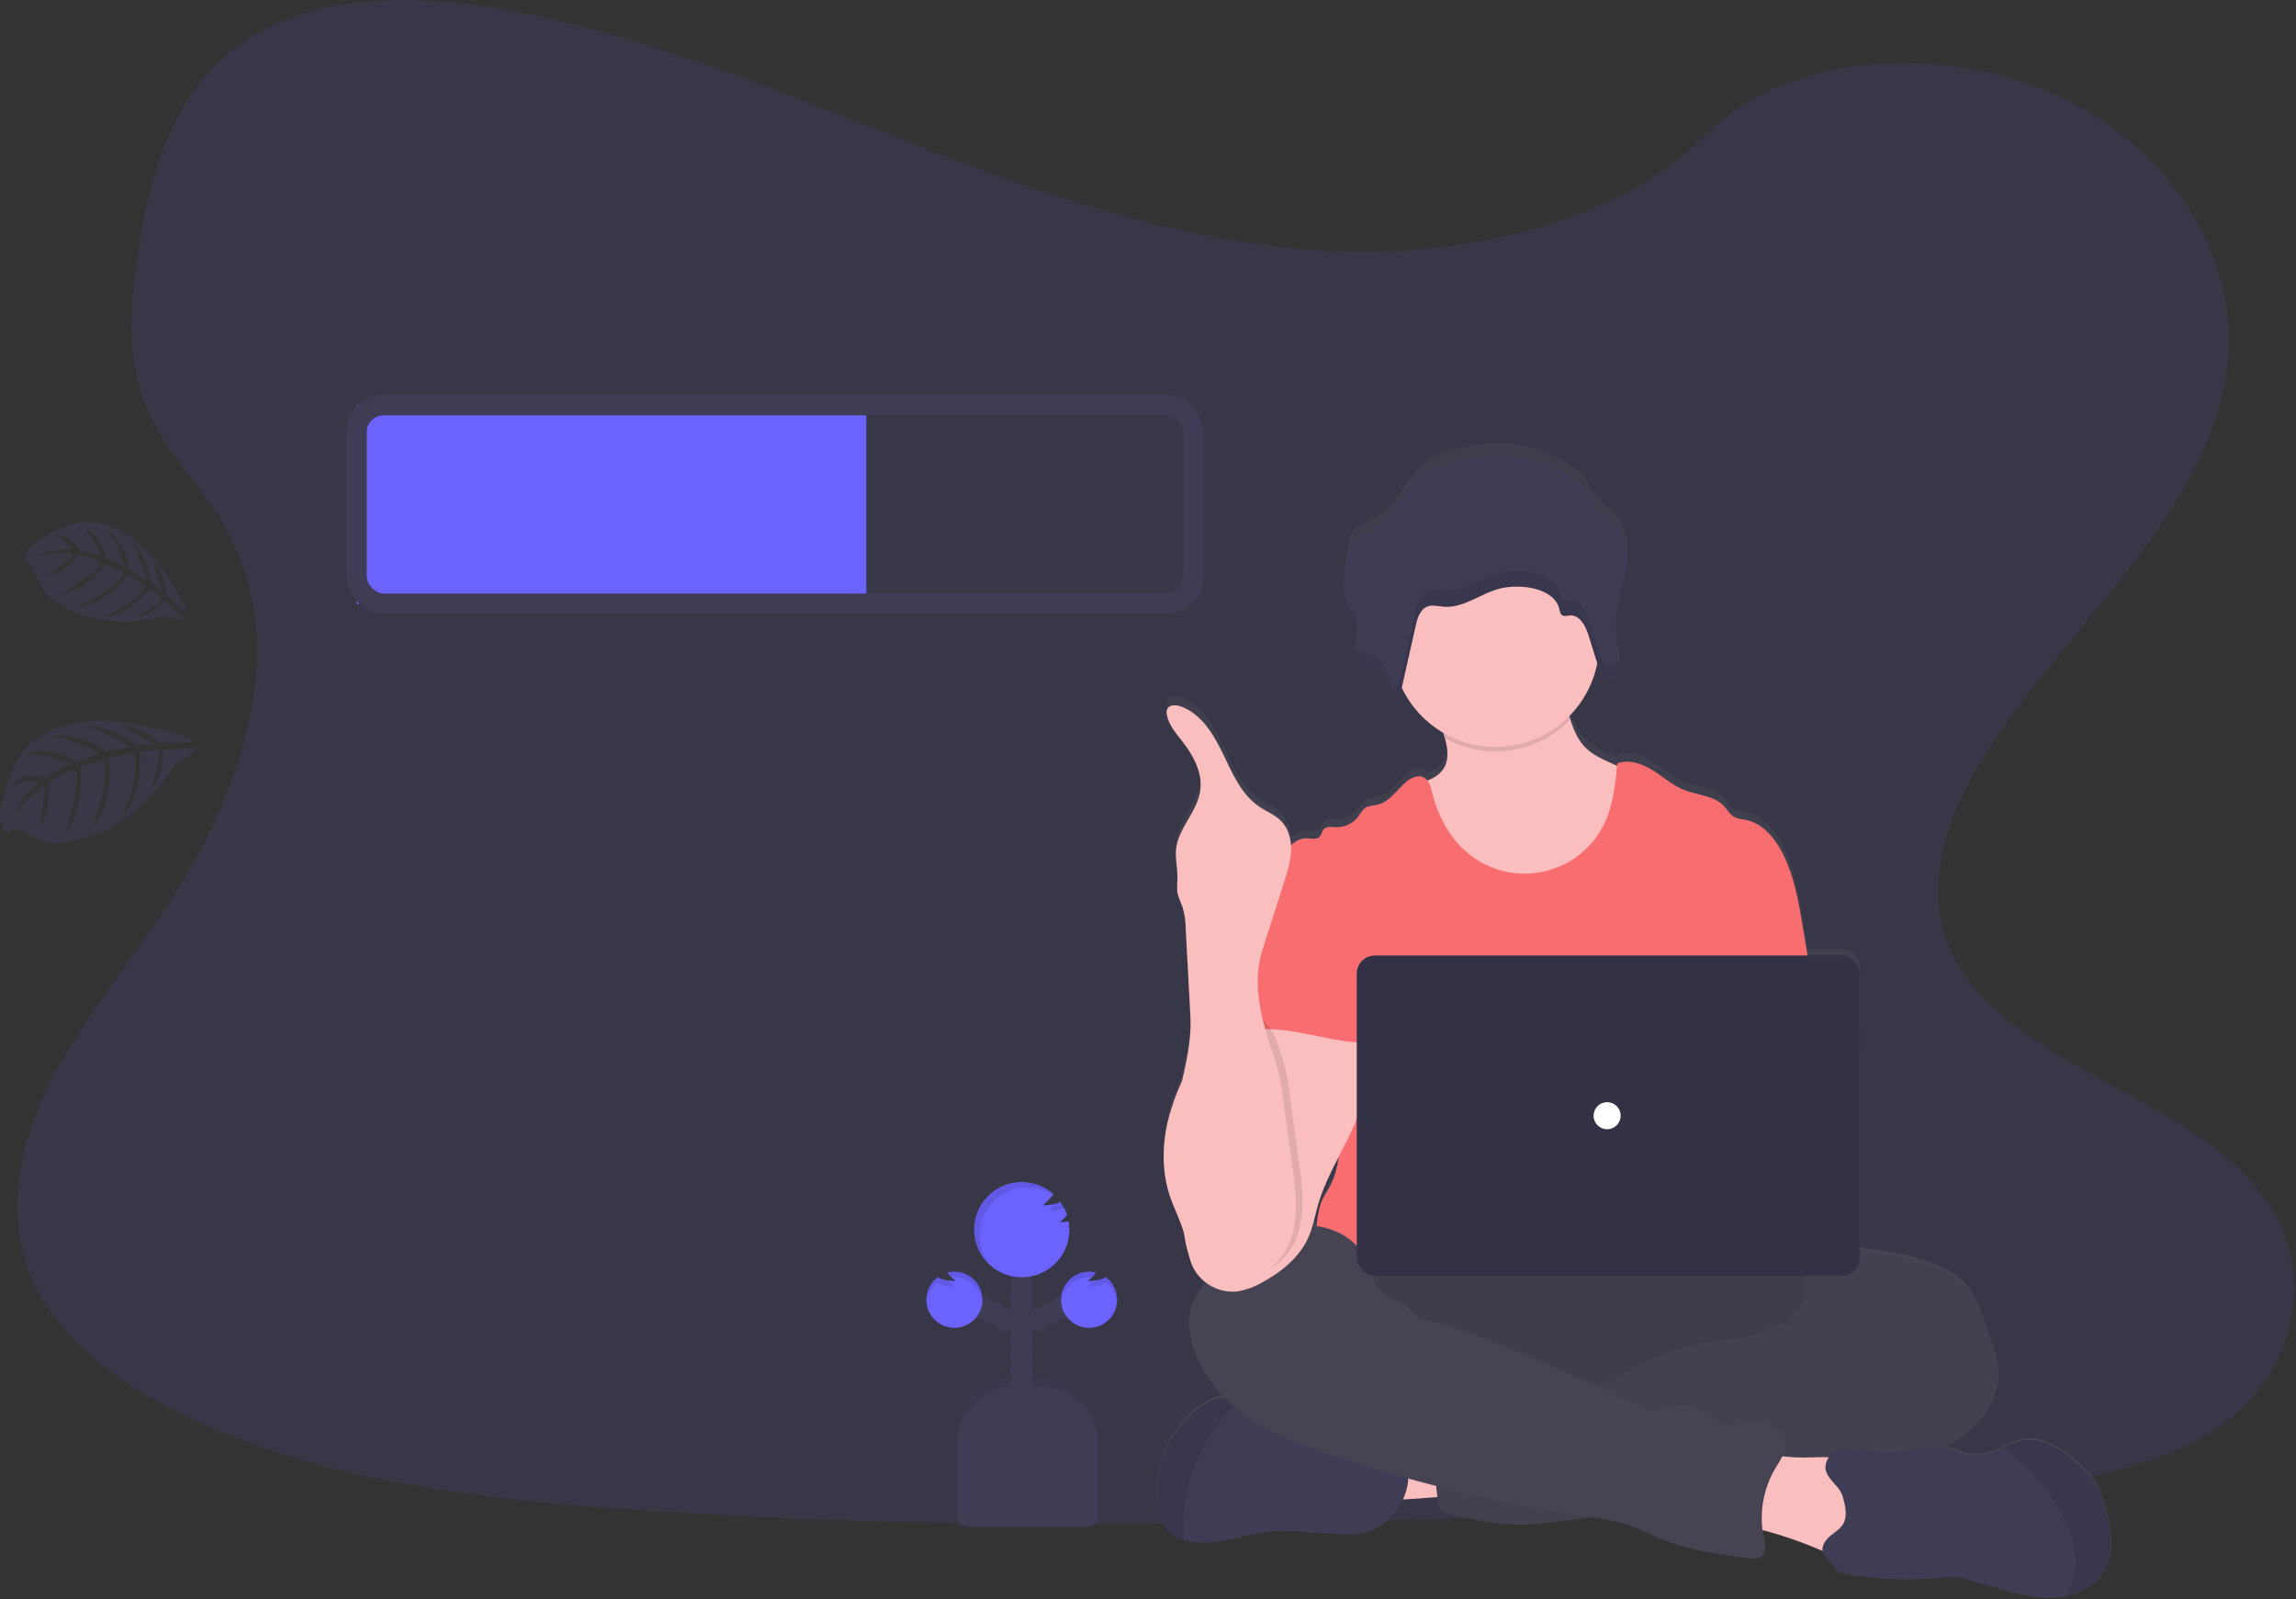<?xml version="1.0" encoding="UTF-8"?>
<svg width="1018px" height="709px" viewBox="0 0 1018 709" version="1.1" xmlns="http://www.w3.org/2000/svg" xmlns:xlink="http://www.w3.org/1999/xlink">
    <rect x="0" y="0" width="1018" height="709" fill="#333333" stroke="none"/>
    <!-- Generator: Sketch 59 (86127) - https://sketch.com -->
    <title>undraw_uploading_go67</title>
    <desc>Created with Sketch.</desc>
    <defs>
        <linearGradient x1="49.988%" y1="100%" x2="49.988%" y2="-0.007%" id="linearGradient-1">
            <stop stop-color="#808080" stop-opacity="0.25" offset="0%"></stop>
            <stop stop-color="#808080" stop-opacity="0.12" offset="54%"></stop>
            <stop stop-color="#808080" stop-opacity="0.1" offset="100%"></stop>
        </linearGradient>
    </defs>
    <g id="Static" stroke="none" stroke-width="1" fill="none" fill-rule="evenodd">
        <g id="undraw_uploading_go67">
            <path d="M594.24,111.4 C529.52,109.15 467.88,88.26 409.01,65.4 C350.14,42.54 291.85,17.21 228.68,5.15 C188.05,-2.64 141.59,-3.74 108.85,18.04 C77.35,39.04 67.17,75.19 61.69,108.76 C57.58,134.03 55.15,160.61 66.44,184.26 C74.27,200.68 88.18,214.48 97.8,230.21 C131.26,284.93 107.61,352.41 71.34,405.84 C54.34,430.9 34.6,454.84 21.47,481.5 C8.34,508.16 2.27,538.75 13.75,565.97 C25.14,592.97 52.27,613.21 81.65,627.46 C141.34,656.4 211.65,664.69 280.27,669.38 C432.09,679.77 584.73,675.27 736.95,670.77 C793.29,669.1 849.87,667.41 905.29,658.7 C936.07,653.86 967.85,646.18 990.19,627.7 C1018.55,604.17 1025.58,564.32 1006.58,534.82 C974.7,485.33 886.58,473.03 864.27,419.92 C852,390.69 864.6,358.12 882.42,331.01 C920.66,272.84 984.75,221.82 988.13,155.33 C990.45,109.67 959.64,63.94 912,42.33 C862.06,19.68 792.82,22.53 756,60.02 C718.04,98.53 651.38,113.38 594.24,111.4 Z" id="Path" fill="#6C63FF" fill-rule="nonzero" opacity="0.1"></path>
            <g id="Group" opacity="0.1" transform="translate(0, 319)" fill="#6C63FF" fill-rule="nonzero">
                <path d="M86.35,9.36 C86.35,9.36 11.61,-22.08 1.78,34.61 C1.78,34.61 -3.33,43.45 3.78,50.75 C3.78,50.75 5.31,46.83 12.53,50.88 C15.109,52.306 17.848,53.421 20.69,54.2 C24.528,55.259 28.606,55.041 32.31,53.58 L32.31,53.58 C32.31,53.58 56.9,52.25 77.58,20.08 C77.58,20.08 86.45,14.6 86.89,12.54 L72.07,13.54 C72.07,13.54 73.21,24.39 67.07,30.9 C67.07,30.9 72.51,14.06 69.9,13.59 C69.37,13.49 62.07,14.45 62.07,14.45 C62.07,14.45 63.96,33.32 54.07,43.08 C54.07,43.08 63.25,23.89 59.26,14.79 L48.32,16.9 C48.32,16.9 51.32,36.75 40.5,48.29 C40.5,48.29 49.4,27.89 45.96,17.53 L35.49,21.05 C35.49,21.05 38.01,40.46 28.96,50.05 C28.96,50.05 36.86,25.44 33.14,22.05 C33.14,22.05 23.72,25.87 21.71,28.05 C21.71,28.05 23.2,42.05 17.45,47.1 C17.45,47.1 20.98,30.1 19.23,29.4 C19.23,29.4 8.29,37.64 4.95,44.75 C4.95,44.75 9.11,33.89 17.86,27.75 C17.86,27.75 10.51,26.51 4.86,29.58 C4.86,29.58 8.64,22.37 20.51,25.79 C20.51,25.79 29.3,19.7 31.06,19.79 C31.06,19.79 19.83,14.79 11.72,15.41 C11.72,15.41 20.42,10.41 33.8,18.76 L44.25,14.99 C44.25,14.99 29.75,7.56 22.49,7.59 C22.49,7.59 32.15,3.85 46.96,14.25 L57.66,12.07 C57.66,12.07 45.66,4.72 37.57,3.01 C37.57,3.01 47.27,1.47 60.75,11.56 L68.06,10.95 C68.06,10.95 59.21,5.73 56.53,4.46 C53.85,3.19 53.97,2.37 53.97,2.37 C60.345,3.479 66.287,6.339 71.13,10.63 C71.13,10.63 86.29,10.29 86.35,9.36 Z" id="Path"></path>
            </g>
            <g id="Group" opacity="0.1" transform="translate(10, 231)" fill="#6C63FF" fill-rule="nonzero">
                <path d="M73.61,41 C73.61,41 47.1,-20.27 8.98,7.83 C8.98,7.83 0.92,10.17 0.98,18.53 C0.98,18.53 4.12,17.07 6.11,23.6 C6.84,25.916 7.847,28.136 9.11,30.21 C10.779,33.029 13.326,35.224 16.36,36.46 L16.36,36.46 C16.36,36.46 31.73,49.68 62.36,42.35 C62.36,42.35 70.76,44.14 72.19,43.18 L62.83,35.31 C62.83,35.31 57.32,42.41 49.94,42.75 C49.94,42.75 62.77,35.85 61.49,34.08 C61.23,33.72 56.34,30.14 56.34,30.14 C56.34,30.14 46.72,42.42 35.34,42.61 C35.34,42.61 51.73,36.43 54.54,28.76 L46.84,23.76 C46.84,23.76 37.3,37.25 24.31,37.95 C24.31,37.95 41.22,30.9 45.08,22.78 L36.85,18.91 C36.85,18.91 27.29,31.91 16.48,32.4 C16.48,32.4 35.2,22.28 34.91,18.15 C34.91,18.15 27.14,15.05 24.67,15.23 C24.67,15.23 17.6,24.38 11.29,24.12 C11.29,24.12 23.08,16.03 22.44,14.62 C22.44,14.62 11.24,13.28 5.21,15.62 C5.21,15.62 13.87,11.54 22.56,12.88 C22.56,12.88 18.9,7.95 13.81,6.58 C13.81,6.58 20.17,4.45 25.27,13.23 C25.27,13.23 33.95,14.63 34.97,15.67 C34.97,15.67 31.16,6.28 25.97,2.05 C25.97,2.05 33.97,4.05 37.17,16.62 L45.53,20.33 C45.53,20.33 41.15,7.65 36.81,3.54 C36.81,3.54 44.68,6.82 47.56,21.44 L55.16,26.23 C55.16,26.23 52.22,15.03 48.39,9.4 C48.39,9.4 55.03,14.02 57.28,27.69 L61.98,31.49 C61.98,31.49 59.69,23.35 58.82,21.07 C57.95,18.79 58.49,18.37 58.49,18.37 C61.649,22.658 63.55,27.742 63.98,33.05 C63.98,33.05 73.02,41.51 73.61,41 Z" id="Path"></path>
            </g>
            <path d="M933.27,667.15 C932.27,663.53 931.27,659.86 929.27,656.71 C927.415,654.037 925.208,651.625 922.71,649.54 C915.46,642.95 906.55,636.26 896.94,637.93 C893.96,638.581 891.08,639.631 888.38,641.05 C886.98,641.7 885.57,642.35 884.13,642.9 C880.073,644.595 875.589,644.986 871.3,644.02 C869.1,643.43 867.05,642.37 864.88,641.71 C863.846,641.401 862.789,641.174 861.72,641.03 C863.815,640.081 865.852,639.01 867.82,637.82 C878.61,631.15 887.22,619.15 886.01,606.45 C885.61,602.15 884.13,598.04 882.67,593.99 C881.39,590.45 880.107,586.907 878.82,583.36 C877.16,578.75 875.45,574.06 872.41,570.23 C869.03,565.97 864.23,563.08 859.27,560.92 C848.61,556.29 836.96,554.66 825.46,553.08 L824.66,552.97 L824.66,428.73 C824.673,426.6 823.836,424.552 822.335,423.041 C820.833,421.53 818.79,420.68 816.66,420.68 L801.53,420.68 C800.863,416.6 800.197,412.523 799.53,408.45 C797.62,396.84 795.65,385 790.3,374.54 C786.8,367.69 781.22,361.17 773.71,359.82 C772.232,359.682 770.779,359.346 769.39,358.82 C767.19,357.74 765.99,355.34 764.29,353.56 C759.93,348.99 752.84,348.92 746.99,346.56 C741.83,344.51 737.61,340.64 732.91,337.67 C728.21,334.7 722.36,332.58 717.15,334.52 C717.15,334.9 717.08,335.27 717.04,335.65 L713.7,334.15 C710.1,332.49 706.42,330.77 703.53,328.03 C699.81,324.52 697.83,319.89 696.29,314.95 C696.13,314.43 695.98,313.95 695.83,313.4 C702.221,306.87 706.547,298.603 708.27,289.63 C708.54,290.5 708.82,291.38 709.09,292.26 C709.336,293.155 709.671,294.022 710.09,294.85 C710.229,295.124 710.386,295.387 710.56,295.64 C710.89,296.131 711.303,296.561 711.78,296.91 C712.254,297.255 712.808,297.472 713.39,297.54 C713.669,297.579 713.951,297.579 714.23,297.54 C715.765,297.216 717.03,296.135 717.59,294.67 C717.749,294.277 717.867,293.868 717.94,293.45 C717.979,293.198 718.002,292.945 718.01,292.69 C718.01,292.61 718.01,292.53 718.01,292.45 C718.01,292.37 718.01,292.1 718.01,291.93 C718.01,291.76 718.01,291.74 718.01,291.65 C718.01,291.56 718.01,291.31 718.01,291.15 L718.01,290.89 C718.01,290.69 717.95,290.49 717.91,290.3 C717.87,290.11 717.91,290.19 717.91,290.14 C717.86,289.88 717.8,289.63 717.75,289.37 C717.745,289.313 717.745,289.257 717.75,289.2 L717.6,288.57 L717.51,288.19 L717.51,288.09 L717.51,288.09 C717.41,287.7 717.32,287.3 717.23,286.9 C716.503,283.426 716.318,279.861 716.68,276.33 C717.282,271.151 718.238,266.019 719.54,260.97 L719.75,260.06 L719.99,259 C720.15,258.28 720.3,257.56 720.45,256.84 L720.45,256.84 C720.58,256.23 720.7,255.61 720.81,254.99 C720.92,254.37 721,253.9 721.08,253.35 C721.08,253.28 721.08,253.22 721.08,253.15 C721.691,249.423 721.856,245.636 721.57,241.87 L721.57,241.87 C721.1,236.64 719.48,231.69 715.92,227.74 C713.41,224.95 710.11,222.89 707.78,219.96 C705.59,217.21 704.36,213.83 702.1,211.14 C695.85,203.68 679.82,197.93 669.98,196.93 C658.71,195.79 640.5,198.67 631.42,205.33 C628.06,207.79 625.76,211.33 623.42,214.7 C619.12,220.96 614.23,227.2 607.34,230.7 C604.73,232.02 601.75,233.02 600.02,235.32 C598.975,236.879 598.291,238.653 598.02,240.51 C596.691,247.027 596.001,253.659 595.96,260.31 C595.811,263.219 596.183,266.132 597.06,268.91 C597.2,269.29 597.37,269.68 597.55,270.05 L597.55,270.05 C597.71,270.38 597.89,270.71 598.08,271.05 L598.2,271.26 C599.407,272.992 600.48,274.814 601.41,276.71 C601.63,277.244 601.791,277.801 601.89,278.37 C602.061,279.838 601.967,281.325 601.61,282.76 L601.61,282.76 C601.61,282.98 601.53,283.19 601.48,283.4 L601.39,283.86 C601.39,284 601.39,284.15 601.31,284.29 C601.23,284.723 601.16,285.153 601.1,285.58 C601.1,285.88 601.04,286.19 601.03,286.5 C600.959,287.739 601.196,288.975 601.72,290.1 C601.852,290.368 602.009,290.623 602.19,290.86 C602.548,291.34 603.01,291.733 603.54,292.01 C604.731,292.458 605.975,292.753 607.24,292.89 C610.98,293.73 613.32,296.59 614.84,300.1 C615.177,300.888 615.474,301.692 615.73,302.51 C616.354,304.562 616.822,306.658 617.13,308.78 C618.83,308.69 619.82,307.19 620.42,305.55 C620.608,305.009 620.765,304.458 620.89,303.9 C621.12,302.85 621.35,301.8 621.59,300.75 C625.537,309.125 631.896,316.131 639.85,320.87 C640.13,321.69 640.4,322.52 640.65,323.36 C641.96,327.89 642.59,332.64 640.32,336.6 C638.7,339.41 635.97,341.15 632.93,342.35 C632.493,341.762 631.929,341.28 631.28,340.94 C628.64,339.62 625.48,341.23 623.28,343.2 C619.28,346.82 616.02,352.01 610.75,353.2 C608.85,353.64 606.75,353.55 605.16,354.71 C604.113,355.695 603.238,356.847 602.57,358.12 C600.247,361.452 596.389,363.374 592.33,363.22 C590.5,363.13 588.33,362.71 587.08,364.05 C586.15,365.05 586.08,366.64 585.08,367.59 C583.73,368.91 581.54,368.26 579.66,368.18 C576.915,368.187 574.293,369.323 572.41,371.32 C572.292,367.285 570.747,363.423 568.05,360.42 C565.35,357.64 561.6,356.21 558.4,354.03 C550.4,348.59 546.4,339.03 542.23,330.27 C538.06,321.51 532.56,312.27 523.46,309.08 C521.37,308.34 518.46,308.28 517.52,310.31 C517.2,311.157 517.148,312.082 517.37,312.96 C518.25,317.62 521.57,321.36 524.44,325.11 C529.27,331.43 533.32,339.16 532.15,347.06 C530.78,356.41 522.45,363.67 521.45,373.06 C521.01,377.2 522.06,381.36 522.05,385.52 C522.05,388.12 521.64,390.75 522.2,393.28 C522.795,395.202 523.499,397.089 524.31,398.93 C525.211,401.952 525.676,405.087 525.69,408.24 C526.397,421.493 527.1,434.75 527.8,448.01 C528.33,457.9 526.17,467.66 523.99,477.39 C521.287,483.158 519.189,489.19 517.73,495.39 C515.27,506.22 515.2,517.76 518.73,528.3 C520.62,534.03 523.52,539.4 525.07,545.23 C525.07,545.36 525.13,545.48 525.16,545.6 C525.31,546.84 525.48,548.08 525.71,549.31 C525.994,550.731 526.365,552.134 526.82,553.51 C527.274,555.88 528.012,558.187 529.02,560.38 C530.422,563.166 532.482,565.568 535.02,567.38 C533.58,570.2 531.25,572.47 529.7,575.23 C527,580.01 526.89,585.88 527.87,591.3 C529.76,601.76 535.41,611.11 542.87,618.71 C542.537,618.691 542.203,618.691 541.87,618.71 C539.43,618.98 537.087,619.819 535.03,621.16 C519.24,630.39 510.21,650.16 513.51,668.26 C514.16,671.8 515.29,675.38 517.65,678.07 C519.615,680.212 522.14,681.76 524.94,682.54 C526.689,683.066 528.489,683.402 530.31,683.54 C542.62,684.54 554.54,678.83 566.88,678.35 C570.971,678.285 575.062,678.476 579.13,678.92 C585.07,679.413 591.023,679.727 596.99,679.86 C606.68,680.09 612.14,677.51 618.33,670.26 C619.851,668.461 621.12,666.462 622.1,664.32 C627.36,664.02 633.17,663.56 637.38,663.21 L637.44,663.8 C637.67,665.8 638.02,668.1 639.62,669.37 C640.523,669.982 641.546,670.398 642.62,670.59 C652.73,673.08 662.96,675.59 673.36,675.59 C678.244,675.489 683.118,675.111 687.96,674.46 L706.26,672.35 C711.585,673.035 716.842,674.18 721.97,675.77 C727.25,677.57 732.19,680.24 737.35,682.34 C749.35,687.21 762.27,688.95 775.06,690.65 C777.24,690.94 779.74,691.14 781.36,689.65 C783.44,687.65 782.74,684.3 782.16,681.5 C781.92,680.36 781.74,679.2 781.59,678.04 C790.223,680.309 798.668,683.241 806.85,686.81 L808.29,687.44 C808.7,689.62 810.72,691.37 812.65,693.72 C813.284,694.709 814.025,695.624 814.86,696.45 C815.812,697.077 816.898,697.471 818.03,697.6 C831.545,700.116 845.344,700.739 859.03,699.45 C861.83,699.069 864.661,698.972 867.48,699.16 C869.55,699.44 871.591,699.902 873.58,700.54 L885.16,703.85 C893.69,706.3 902.44,708.77 911.29,708.22 C913.087,708.102 914.873,707.845 916.63,707.45 C923.63,705.83 930.16,701.91 933.52,695.61 C938.03,687.04 935.84,676.51 933.27,667.15 Z M593.61,510.74 C593.253,515.076 592.122,519.313 590.27,523.25 C589.03,525.76 587.43,528.07 586.27,530.59 C585.17,532.87 584.35,537.18 583.86,541.91 C583.26,541.81 582.65,541.72 582.05,541.65 C582.94,538.53 583.61,535.33 584.5,532.2 C586.61,524.76 590.08,517.73 593.61,510.74 Z" id="Shape" fill="url(#linearGradient-1)" fill-rule="nonzero"></path>
            <path d="M609.02,664.54 C606.91,659.74 604.91,654.22 607.02,649.42 C608.397,646.593 610.763,644.37 613.67,643.17 C616.546,641.997 619.578,641.249 622.67,640.95 C632.374,639.677 642.194,639.543 651.93,640.55 C652.64,646.17 651.14,651.87 649.85,657.3 C648.68,662.3 648.01,663.04 642.85,663.3 C639.51,663.48 609.81,666.31 609.02,664.54 Z" id="Path" fill="#FBBEBE" fill-rule="nonzero"></path>
            <ellipse id="Oval" fill="#464353" fill-rule="nonzero" cx="698.07" cy="592.16" rx="143" ry="40"></ellipse>
            <ellipse id="Oval" fill="#000000" fill-rule="nonzero" opacity="0.1" cx="698.07" cy="592.16" rx="143" ry="40"></ellipse>
            <path d="M723.71,381 C718.808,390.472 710.667,397.867 700.77,401.84 C694.943,403.964 688.81,405.132 682.61,405.3 C675.82,405.61 668.89,405.17 662.51,402.85 C653.95,399.75 646.84,393.41 641.51,386.02 C636.18,378.63 632.51,370.19 629.32,361.68 C627.64,357.25 626.04,352.53 626.83,347.85 C631.98,346.68 637.62,344.96 640.28,340.39 C642.55,336.47 641.92,331.77 640.61,327.29 C640.24,326.02 639.81,324.76 639.38,323.55 C638.38,320.65 634.93,315.14 637.33,312.66 C638.86,311.09 645.27,310.29 647.48,309.27 C654.29,306.13 660.57,301.59 668.05,300.1 C674.52,298.81 681.2,300.02 687.66,301.36 C688.517,301.485 689.34,301.781 690.08,302.23 C690.924,302.941 691.548,303.878 691.88,304.93 C693.72,309.41 694.8,314.36 696.28,319.03 C697.82,323.92 699.8,328.51 703.51,331.98 C706.4,334.69 710.08,336.39 713.68,338.04 L722.54,342.1 C724.116,342.69 725.545,343.615 726.73,344.81 C727.889,346.403 728.581,348.286 728.73,350.25 C730.318,360.773 728.562,371.528 723.71,381 L723.71,381 Z" id="Path" fill="#FBBEBE" fill-rule="nonzero"></path>
            <path d="M696.24,319.03 C681.735,334.118 658.873,337.513 640.61,327.29 C640.24,326.02 639.81,324.76 639.38,323.55 C638.38,320.65 634.93,315.14 637.33,312.66 C638.86,311.09 645.27,310.29 647.48,309.27 C654.29,306.13 660.57,301.59 668.05,300.1 C674.52,298.81 681.2,300.02 687.66,301.36 C688.517,301.485 689.34,301.781 690.08,302.23 C690.924,302.941 691.548,303.878 691.88,304.93 C693.68,309.41 694.76,314.36 696.24,319.03 Z" id="Path" fill="#000000" fill-rule="nonzero" opacity="0.1"></path>
            <circle id="Oval" fill="#FBBEBE" fill-rule="nonzero" cx="663.07" cy="285.16" r="46"></circle>
            <path d="M803.22,434.45 L799.44,411.55 C797.53,400.06 795.56,388.35 790.22,378 C786.71,371.22 781.14,364.76 773.63,363.42 C772.151,363.288 770.697,362.952 769.31,362.42 C767.11,361.36 765.91,358.98 764.22,357.22 C759.86,352.7 752.76,352.63 746.92,350.33 C741.76,348.33 737.54,344.48 732.84,341.54 C728.14,338.6 722.29,336.54 717.09,338.42 C716.25,347.37 715.36,356.52 711.56,364.67 C706.551,375.416 696.956,383.324 685.452,386.189 C673.947,389.055 661.764,386.571 652.3,379.43 C643.39,372.72 637.68,362.37 635.02,351.54 C634.37,348.9 633.63,345.87 631.2,344.66 C628.57,343.34 625.41,344.94 623.2,346.88 C619.15,350.47 615.93,355.61 610.67,356.82 C608.77,357.26 606.67,357.17 605.09,358.32 C604.04,359.289 603.161,360.428 602.49,361.69 C600.152,364.994 596.305,366.897 592.26,366.75 C590.43,366.66 588.26,366.24 587.01,367.57 C586.08,368.57 586.01,370.13 585.01,371.06 C583.66,372.37 581.47,371.73 579.59,371.66 C576.03,371.51 572.72,373.79 570.68,376.66 C568.64,379.53 567.68,383.08 566.68,386.52 C577.61,410.86 587.61,435.23 598.54,459.57 C599.052,460.487 599.324,461.519 599.33,462.57 C599.111,463.66 598.646,464.686 597.97,465.57 C592.61,474.18 592.78,485.01 593.37,495.13 C593.96,505.25 594.68,515.94 590.16,525.01 C588.93,527.5 587.33,529.78 586.16,532.27 C583.42,537.91 582.43,555.95 584.03,562.01 L810.03,562.01 C805.72,550.16 807.36,526.38 808.26,513.8 C808.89,505 807.26,496.21 806.56,487.41 C805.09,469.44 806.19,452.39 803.22,434.45 Z" id="Path" fill="#F86D70" fill-rule="nonzero"></path>
            <path d="M814.79,555.01 C818.12,553.74 821.79,554.2 825.36,554.68 C836.85,556.25 848.51,557.86 859.16,562.45 C864.16,564.59 868.92,567.45 872.3,571.66 C875.3,575.45 877.05,580.09 878.71,584.66 L882.55,595.15 C884.01,599.15 885.49,603.23 885.9,607.48 C887.1,620.07 878.49,631.94 867.66,638.48 C856.83,645.02 844.08,647.35 831.66,649.79 C819.24,652.23 806.77,654.93 794.4,657.79 C788.63,659.287 782.777,660.439 776.87,661.24 C763.63,662.74 749.79,660.53 737.21,664.91 C732.21,666.66 727.3,669.26 722.11,670.47 C718.668,671.225 715.185,671.786 711.68,672.15 L687.87,674.87 C683.028,675.518 678.154,675.891 673.27,675.99 C662.87,675.99 652.64,673.53 642.54,671.07 C641.466,670.882 640.444,670.469 639.54,669.86 C637.94,668.6 637.59,666.37 637.36,664.35 C636.34,655.41 635.447,646.46 634.68,637.5 C634.44,634.59 634.26,631.44 635.85,628.99 C637.85,625.99 641.75,625.05 645.31,624.47 C660.406,622 675.698,620.939 690.99,621.3 C696.8,615.49 706.38,615.46 713.99,612.3 C716.79,611.014 719.499,609.541 722.1,607.89 C735.707,599.951 750.912,595.144 766.61,593.82 C769.686,593.726 772.741,593.29 775.72,592.52 C781.61,590.69 786.98,585.71 793.03,586.93 C793.78,584.86 794.3,582.09 796.03,580.67 C796.89,579.94 797.95,579.45 798.74,578.67 C800.41,576.98 800.56,574.32 800.31,571.96 C800.06,569.6 799.5,567.18 800.11,564.88 C800.364,564.009 800.737,563.178 801.22,562.41 C804.23,557.15 808.76,554.51 814.79,555.01 Z" id="Path" fill="#464353" fill-rule="nonzero"></path>
            <path d="M814.79,555.01 C818.12,553.74 821.79,554.2 825.36,554.68 C836.85,556.25 848.51,557.86 859.16,562.45 C864.16,564.59 868.92,567.45 872.3,571.66 C875.3,575.45 877.05,580.09 878.71,584.66 L882.55,595.15 C884.01,599.15 885.49,603.23 885.9,607.48 C887.1,620.07 878.49,631.94 867.66,638.48 C856.83,645.02 844.08,647.35 831.66,649.79 C819.24,652.23 806.77,654.93 794.4,657.79 C788.63,659.287 782.777,660.439 776.87,661.24 C763.63,662.74 749.79,660.53 737.21,664.91 C732.21,666.66 727.3,669.26 722.11,670.47 C718.668,671.225 715.185,671.786 711.68,672.15 L687.87,674.87 C683.028,675.518 678.154,675.891 673.27,675.99 C662.87,675.99 652.64,673.53 642.54,671.07 C641.466,670.882 640.444,670.469 639.54,669.86 C637.94,668.6 637.59,666.37 637.36,664.35 C636.34,655.41 635.447,646.46 634.68,637.5 C634.44,634.59 634.26,631.44 635.85,628.99 C637.85,625.99 641.75,625.05 645.31,624.47 C660.406,622 675.698,620.939 690.99,621.3 C696.8,615.49 706.38,615.46 713.99,612.3 C716.79,611.014 719.499,609.541 722.1,607.89 C735.707,599.951 750.912,595.144 766.61,593.82 C769.686,593.726 772.741,593.29 775.72,592.52 C781.61,590.69 786.98,585.71 793.03,586.93 C793.78,584.86 794.3,582.09 796.03,580.67 C796.89,579.94 797.95,579.45 798.74,578.67 C800.41,576.98 800.56,574.32 800.31,571.96 C800.06,569.6 799.5,567.18 800.11,564.88 C800.364,564.009 800.737,563.178 801.22,562.41 C804.23,557.15 808.76,554.51 814.79,555.01 Z" id="Path" fill="#000000" fill-rule="nonzero" opacity="0.05"></path>
            <path d="M618.22,670.72 C612.03,677.89 606.58,680.45 596.89,680.22 C590.93,680.08 584.977,679.77 579.03,679.29 C574.965,678.85 570.878,678.66 566.79,678.72 C554.45,679.2 542.54,684.85 530.23,683.86 C528.41,683.717 526.61,683.382 524.86,682.86 C522.083,682.087 519.574,680.56 517.61,678.45 C515.25,675.78 514.12,672.24 513.47,668.74 C510.18,650.8 519.2,631.26 534.99,622.13 C537.05,620.799 539.392,619.967 541.83,619.7 C544.221,619.69 546.584,620.209 548.75,621.22 L548.9,621.28 C555.315,623.92 561.141,627.808 566.04,632.72 C566.783,633.571 567.67,634.285 568.66,634.83 C569.648,635.203 570.694,635.399 571.75,635.41 L584.89,636.24 C587.116,636.306 589.329,636.612 591.49,637.15 C593.872,637.982 596.192,638.984 598.43,640.15 C605.5,643.31 613.34,644.15 620.98,645.37 C621.716,645.411 622.419,645.692 622.98,646.17 C623.285,646.549 623.497,646.994 623.6,647.47 C625.766,655.633 623.751,664.338 618.22,670.72 L618.22,670.72 Z" id="Path" fill="#3F3D56" fill-rule="nonzero"></path>
            <path d="M548.86,621.28 C543.762,626.148 539.339,631.677 535.71,637.72 C529.886,647.693 526.227,658.78 524.97,670.26 C524.493,674.448 524.457,678.674 524.86,682.87 C522.082,682.094 519.572,680.564 517.61,678.45 C515.25,675.78 514.12,672.24 513.47,668.74 C510.18,650.8 519.2,631.26 534.99,622.13 C537.05,620.799 539.392,619.967 541.83,619.7 C544.221,619.69 546.584,620.209 548.75,621.22 L548.86,621.28 Z" id="Path" fill="#000000" fill-rule="nonzero" opacity="0.1"></path>
            <path d="M803.35,646.15 C810.7,645.95 818.95,645.58 824.35,650.53 C829.5,655.21 830.18,662.93 830.52,669.88 L830.91,677.95 C831.03,680.41 831.13,682.95 830.14,685.23 C828.38,689.23 823.55,691.16 819.14,690.93 C814.73,690.7 810.68,688.77 806.65,687.03 C795.709,682.317 784.317,678.728 772.65,676.32 C773.03,670.74 773.663,665.187 774.55,659.66 C775.16,655.83 775.26,649.42 777.82,646.24 C780.53,642.88 784.06,644.7 787.74,645.32 C792.904,646.108 798.132,646.386 803.35,646.15 L803.35,646.15 Z" id="Path" fill="#FBBEBE" fill-rule="nonzero"></path>
            <path d="M609.13,565.07 C609.13,566.07 607.56,565.07 607.42,564 C606.32,555.91 599.9,549.24 592.42,546 C584.94,542.76 576.42,542.59 568.32,543.36 C556.07,544.52 542.37,549.21 537.84,560.66 C536.78,563.34 536.3,566.24 535,568.81 C533.56,571.63 531.21,573.88 529.65,576.62 C526.96,581.36 526.85,587.17 527.82,592.53 C530.43,606.83 540.21,619.06 552.06,627.53 C563.91,636 577.76,641.06 591.57,645.62 C628.087,657.663 665.552,666.612 703.57,672.37 C709.73,673.3 715.95,674.16 721.85,676.14 C727.13,677.91 732.07,680.56 737.23,682.64 C749.23,687.46 762.14,689.18 774.93,690.87 C777.11,691.15 779.61,691.35 781.22,689.87 C783.3,687.94 782.61,684.58 782.02,681.81 C779.848,671.287 781.662,660.332 787.11,651.07 C789.25,647.47 792.03,643.78 791.63,639.61 C791.15,634.75 786.31,631.31 781.49,630.53 C776.67,629.75 771.77,630.9 766.93,631.53 C765.26,631.75 763.44,631.89 761.93,631.04 C761.211,630.554 760.558,629.976 759.99,629.32 C753.15,622.721 742.837,621.28 734.45,625.75 C732.66,626.75 729.95,624.52 728.09,623.68 L707.08,614.15 C682.92,603.22 658.64,592.24 633.08,585.32 C631.041,584.919 629.102,584.113 627.38,582.95 C626.11,581.95 625.2,580.59 624.03,579.48 C621.48,577.07 617.93,576.11 614.87,574.4 C611.81,572.69 608.41,568.5 609.13,565.07 Z" id="Path" fill="#464353" fill-rule="nonzero"></path>
            <path d="M933.32,695.76 C929.96,701.99 923.44,705.87 916.44,707.47 C914.683,707.866 912.898,708.121 911.1,708.23 C902.25,708.78 893.51,706.33 884.98,703.91 L873.4,700.63 C871.409,700.003 869.368,699.548 867.3,699.27 C864.484,699.082 861.656,699.179 858.86,699.56 C845.174,700.833 831.377,700.214 817.86,697.72 C816.729,697.598 815.643,697.211 814.69,696.59 C813.855,695.771 813.114,694.863 812.48,693.88 C809.33,690.09 805.94,687.88 809.67,682.88 C811.82,679.98 815.81,678.53 817.48,675.2 C819.15,671.87 818.08,667.14 817.09,663.7 C815.74,658.95 811.3,656.9 809.71,652.54 C808.52,649.25 810.52,645.43 813.53,643.64 C816.54,641.85 820.26,641.71 823.73,642.17 C827.2,642.63 830.6,643.61 834.09,643.88 C844.35,644.7 854.84,639.41 864.69,642.39 C866.86,643.05 868.91,644.1 871.11,644.68 C875.399,645.639 879.88,645.252 883.94,643.57 C885.38,643.03 886.79,642.38 888.19,641.74 C890.89,640.334 893.765,639.295 896.74,638.65 C906.35,637 915.26,643.65 922.51,650.14 C924.999,652.206 927.201,654.593 929.06,657.24 C931.06,660.36 932.12,663.99 933.06,667.57 C935.71,676.84 937.9,687.26 933.32,695.76 Z" id="Path" fill="#3F3D56" fill-rule="nonzero"></path>
            <path d="M933.32,695.76 C929.96,701.99 923.44,705.87 916.44,707.47 C919.163,702.18 920.39,696.246 919.99,690.31 C919.39,680.8 915.21,671.84 909.88,663.94 C906.601,659.077 902.871,654.534 898.74,650.37 C895.56,647.17 891.65,644.63 888.23,641.7 C890.93,640.294 893.805,639.255 896.78,638.61 C906.39,636.96 915.3,643.61 922.55,650.1 C925.039,652.166 927.241,654.553 929.1,657.2 C931.1,660.32 932.16,663.95 933.1,667.53 C935.71,676.84 937.9,687.26 933.32,695.76 Z" id="Path" fill="#000000" fill-rule="nonzero" opacity="0.1"></path>
            <path d="M631.29,210.5 C627.93,212.93 625.63,216.42 623.29,219.77 C618.98,225.96 614.1,232.14 607.21,235.59 C604.6,236.9 601.62,237.89 599.89,240.17 C598.863,241.712 598.197,243.465 597.94,245.3 C596.62,251.751 595.93,258.315 595.88,264.9 C595.88,268.18 596.02,271.56 597.47,274.54 C598.84,277.34 601.31,279.71 601.82,282.76 C602.21,285.14 601.33,287.51 601.02,289.9 C600.71,292.29 601.25,295.12 603.46,296.26 C604.651,296.708 605.894,297 607.16,297.13 C613.81,298.61 616.04,306.41 617.05,312.86 C619.31,312.73 620.33,310.14 620.8,308.03 L627.73,277.22 C628.48,273.88 629.73,270.01 633.06,268.84 C635.29,268.07 637.73,268.79 640.06,268.99 C649.21,269.74 656.95,262.67 665.9,260.72 C668.765,260.145 671.694,259.953 674.61,260.15 C681.67,260.5 689.88,263.4 691.38,269.99 C691.63,271.06 691.78,272.34 692.78,272.87 C693.78,273.4 694.78,272.95 695.88,272.87 C700.36,272.42 703,277.46 704.29,281.58 L708.99,296.58 C709.69,298.85 710.87,301.52 713.33,301.81 C715.6,302.09 717.53,299.94 717.87,297.81 C718.21,295.68 717.47,293.47 716.98,291.33 C714.77,281.48 718.15,271.4 720.21,261.53 C722.27,251.66 722.64,240.32 715.73,232.72 C713.22,229.97 709.92,227.92 707.58,225.02 C705.4,222.3 704.17,218.96 701.91,216.29 C695.66,208.92 679.63,203.23 669.8,202.29 C658.61,201.06 640.37,203.91 631.29,210.5 Z" id="Path" fill="#3F3D56" fill-rule="nonzero"></path>
            <g id="Group" opacity="0.1" transform="translate(595, 246)" fill="#000000" fill-rule="nonzero">
                <path d="M118.37,48.8 C115.91,48.5 114.73,45.8 114.03,43.57 C112.463,38.563 110.897,33.563 109.33,28.57 C108.04,24.44 105.4,19.4 100.92,19.86 C99.92,19.97 98.74,20.38 97.82,19.86 C96.9,19.34 96.67,18.05 96.42,16.98 C94.92,10.38 86.71,7.49 79.65,7.14 C76.734,6.949 73.806,7.14 70.94,7.71 C61.94,9.71 54.25,16.71 45.1,15.98 C42.74,15.79 40.3,15.07 38.1,15.84 C34.73,17 33.52,20.84 32.77,24.22 L25.84,55.02 C25.37,57.14 24.35,59.73 22.09,59.85 C21.09,53.41 18.85,45.61 12.2,44.13 C10.936,43.991 9.694,43.699 8.5,43.26 C7.63,42.785 6.949,42.026 6.57,41.11 C6.39,42.04 6.18,42.97 6.06,43.9 C5.76,46.28 6.29,49.12 8.5,50.26 C9.691,50.708 10.934,51 12.2,51.13 C18.85,52.61 21.08,60.41 22.09,66.86 C24.35,66.73 25.37,64.14 25.84,62.03 L32.77,31.22 C33.52,27.88 34.77,24.01 38.1,22.84 C40.33,22.07 42.77,22.79 45.1,22.99 C54.25,23.74 61.99,16.67 70.94,14.72 C73.792,14.149 76.708,13.957 79.61,14.15 C86.67,14.5 94.88,17.4 96.38,23.99 C96.63,25.06 96.78,26.34 97.78,26.87 C98.78,27.4 99.78,26.95 100.88,26.87 C105.36,26.42 108,31.46 109.29,35.58 C110.85,40.587 112.417,45.587 113.99,50.58 C114.69,52.85 115.87,55.52 118.33,55.81 C120.6,56.09 122.53,53.94 122.87,51.81 C123.024,50.018 122.82,48.213 122.27,46.5 C121.544,47.974 120.012,48.878 118.37,48.8 Z" id="Path"></path>
                <path d="M6.83,29.76 C6.32,26.71 3.83,24.34 2.48,21.54 C1.612,19.651 1.11,17.616 1,15.54 C1,16.66 0.9,17.78 0.89,18.91 C0.89,22.19 1.03,25.57 2.48,28.55 C3.59,30.82 5.42,32.82 6.34,35.13 C6.825,33.384 6.991,31.565 6.83,29.76 Z" id="Path"></path>
                <path d="M125.25,8.48 C123.43,17.2 120.59,26.08 121.47,34.82 C122.04,28.37 123.92,21.88 125.25,15.48 C126.358,10.623 126.749,5.63 126.41,0.66 C126.192,3.289 125.805,5.901 125.25,8.48 L125.25,8.48 Z" id="Path"></path>
            </g>
            <path d="M605.77,478.65 C604.56,498.51 589.99,514.92 584.44,534.02 C583.06,538.8 582.23,543.76 580.25,548.31 C576.25,557.46 568.02,564.1 559.25,568.78 C556.05,570.629 552.55,571.902 548.91,572.54 C540.716,573.498 532.786,569.28 529,561.95 C526.71,557.3 526.39,551.95 525,546.95 C523.45,541.18 520.55,535.86 518.66,530.19 C515.18,519.76 515.25,508.34 517.66,497.62 C519.944,488.298 523.557,479.353 528.39,471.06 C529.09,469.83 529.8,468.61 530.53,467.4 C532.593,463.902 534.909,460.56 537.46,457.4 C543.46,450.17 551.17,444.61 558.8,439.13 C559.383,438.65 560.066,438.308 560.8,438.13 L560.92,438.13 C561.78,438.1 562.633,438.3 563.39,438.71 C573.971,443.285 584.128,448.786 593.74,455.15 C597.18,457.44 602.61,460 604.41,463.9 C606.21,467.8 606.03,474.41 605.77,478.65 Z" id="Path" fill="#FBBEBE" fill-rule="nonzero"></path>
            <path d="M566.07,387.26 C565.096,388.28 564.34,389.488 563.85,390.81 C555.767,409.027 550.992,428.539 549.75,448.43 C549.772,449.4 549.548,450.36 549.1,451.22 C548.658,451.792 548.166,452.325 547.63,452.81 C546.646,453.976 546.189,455.498 546.367,457.014 C546.545,458.529 547.342,459.903 548.57,460.81 C550.22,457.7 554.17,456.69 557.68,456.42 C574.49,455.09 590.91,462.91 607.77,462.32 C606.58,458.21 604.87,454.26 603.9,450.1 C599.61,431.63 610.31,411.52 603.75,393.73 C602.44,390.17 600.25,386.67 596.8,385.11 C595.372,384.533 593.877,384.137 592.35,383.93 C588.09,383.16 579.61,379.87 575.49,381.19 C573.97,381.68 573.37,383.11 572.11,383.97 C570.24,385.2 567.7,385.63 566.07,387.26 Z" id="Path" fill="#F86D70" fill-rule="nonzero"></path>
            <path d="M572.96,552.61 C567.731,561.479 558.255,566.979 547.96,567.12 C545.22,567.192 542.495,566.691 539.96,565.65 C533.57,562.83 529.96,555.85 528.62,548.99 C527.28,542.13 527.7,535.05 526.75,528.12 C525.99,522.6 524.37,517.24 523.53,511.73 C521.47,498.1 525.53,484.64 528.42,471.07 C529.12,469.84 529.83,468.62 530.56,467.41 C532.623,463.912 534.939,460.57 537.49,457.41 C543.49,450.18 551.2,444.62 558.83,439.14 L550.83,439.14 C551.224,438.852 551.741,438.795 552.188,438.991 C552.635,439.186 552.945,439.605 553,440.09 C553.79,447.09 563.66,454.09 565.81,460.89 C567.14,465.07 568.74,469.17 569.81,473.43 C570.653,477.058 571.294,480.731 571.73,484.43 C573.15,494.783 574.563,505.117 575.97,515.43 C577.74,528.02 579.26,541.63 572.96,552.61 Z" id="Path" fill="#000000" fill-rule="nonzero" opacity="0.1"></path>
            <path d="M559.72,421.31 L569.37,391.04 C570.81,386.51 572.27,381.91 572.44,377.15 C572.61,372.39 571.36,367.4 568.03,364 C565.33,361.25 561.59,359.83 558.39,357.68 C550.39,352.29 546.39,342.85 542.22,334.16 C538.05,325.47 532.56,316.38 523.46,313.16 C521.36,312.42 518.46,312.36 517.52,314.37 C517.195,315.206 517.142,316.123 517.37,316.99 C518.25,321.61 521.56,325.3 524.44,328.99 C529.27,335.24 533.31,342.89 532.15,350.71 C530.77,359.97 522.45,367.15 521.45,376.46 C521.01,380.56 522.06,384.67 522.05,388.8 C522.05,391.36 521.63,393.97 522.2,396.47 C522.792,398.403 523.496,400.3 524.31,402.15 C525.201,405.14 525.665,408.24 525.69,411.36 L527.8,450.72 C528.94,472.01 517.39,492.72 520.57,513.72 C521.41,519.23 523.03,524.59 523.79,530.11 C524.79,537.04 524.32,544.11 525.66,550.98 C527,557.85 530.66,564.82 537,567.64 C539.535,568.681 542.26,569.182 545,569.11 C555.295,568.969 564.771,563.469 570,554.6 C576.3,543.6 574.78,530.01 573.06,517.47 L568.82,486.47 C568.384,482.771 567.743,479.098 566.9,475.47 C565.84,471.21 564.24,467.11 562.9,462.93 C558.61,449.26 555.4,434.89 559.72,421.31 Z" id="Path" fill="#FBBEBE" fill-rule="nonzero"></path>
            <rect id="Rectangle" fill="#3F3D56" fill-rule="nonzero" x="601.57" y="423.66" width="223" height="142" rx="7.97"></rect>
            <rect id="Rectangle" fill="#000000" fill-rule="nonzero" opacity="0.2" x="601.57" y="423.66" width="223" height="142" rx="7.97"></rect>
            <circle id="Oval" fill="#FFFFFF" fill-rule="nonzero" cx="712.57" cy="494.66" r="6"></circle>
            <path d="M449.44,611 L461.55,611 C475.357,611 486.55,622.193 486.55,636 L486.55,673.11 L424.44,673.11 L424.44,636 C424.44,622.193 435.633,611 449.44,611 Z" id="Path" fill="#3F3D56" fill-rule="nonzero"></path>
            <path d="M449.44,611 L461.55,611 C475.357,611 486.55,622.193 486.55,636 L486.55,673.11 L424.44,673.11 L424.44,636 C424.44,622.193 435.633,611 449.44,611 Z" id="Path" fill="#000000" fill-rule="nonzero" opacity="0.1"></path>
            <circle id="Oval" fill="#3F3D56" fill-rule="nonzero" cx="453.02" cy="619.7" r="4.97"></circle>
            <circle id="Oval" fill="#3F3D56" fill-rule="nonzero" cx="453.02" cy="613.49" r="4.97"></circle>
            <circle id="Oval" fill="#3F3D56" fill-rule="nonzero" cx="453.02" cy="607.28" r="4.97"></circle>
            <circle id="Oval" fill="#3F3D56" fill-rule="nonzero" cx="453.02" cy="601.07" r="4.97"></circle>
            <circle id="Oval" fill="#3F3D56" fill-rule="nonzero" cx="453.02" cy="594.86" r="4.97"></circle>
            <circle id="Oval" fill="#3F3D56" fill-rule="nonzero" cx="453.02" cy="588.65" r="4.97"></circle>
            <circle id="Oval" fill="#3F3D56" fill-rule="nonzero" cx="453.02" cy="582.44" r="4.97"></circle>
            <circle id="Oval" fill="#3F3D56" fill-rule="nonzero" cx="460.47" cy="584.92" r="4.97"></circle>
            <circle id="Oval" fill="#3F3D56" fill-rule="nonzero" cx="465.44" cy="582.44" r="4.97"></circle>
            <circle id="Oval" fill="#3F3D56" fill-rule="nonzero" cx="470.41" cy="579.95" r="4.97"></circle>
            <circle id="Oval" fill="#3F3D56" fill-rule="nonzero" cx="453.02" cy="576.22" r="4.97"></circle>
            <circle id="Oval" fill="#3F3D56" fill-rule="nonzero" cx="453.02" cy="570.01" r="4.97"></circle>
            <circle id="Oval" fill="#3F3D56" fill-rule="nonzero" cx="453.02" cy="563.8" r="4.97"></circle>
            <circle id="Oval" fill="#3F3D56" fill-rule="nonzero" cx="453.02" cy="557.59" r="4.97"></circle>
            <path d="M473.61,541.56 C472.38,541.74 471.14,541.87 469.9,541.95 C471.053,540.944 472.123,539.847 473.1,538.67 C472.408,536.583 471.396,534.616 470.1,532.84 C468.868,533.532 467.506,533.961 466.1,534.1 C464.87,534.28 463.63,534.42 462.39,534.5 C464.056,532.914 465.642,531.245 467.14,529.5 C459.731,522.836 448.67,522.264 440.613,528.129 C432.556,533.993 429.7,544.694 433.764,553.793 C437.828,562.892 447.704,567.907 457.448,565.821 C467.192,563.734 474.148,555.115 474.13,545.15 C474.13,543.933 474.023,542.718 473.81,541.52 L473.61,541.56 Z" id="Path" fill="#6C63FF" fill-rule="nonzero"></path>
            <path d="M490.22,566.25 C488.951,567.027 487.521,567.506 486.04,567.65 C484.81,567.83 483.57,567.96 482.33,568.04 C483.648,566.858 484.878,565.581 486.01,564.22 C479.801,562.601 473.379,565.971 471.183,572 C468.987,578.03 471.737,584.741 477.533,587.494 C483.33,590.248 490.269,588.141 493.556,582.629 C496.843,577.118 495.398,570.011 490.22,566.22 L490.22,566.25 Z" id="Path" fill="#6C63FF" fill-rule="nonzero"></path>
            <circle id="Oval" fill="#3F3D56" fill-rule="nonzero" cx="445.56" cy="584.92" r="4.97"></circle>
            <circle id="Oval" fill="#3F3D56" fill-rule="nonzero" cx="440.59" cy="582.44" r="4.97"></circle>
            <circle id="Oval" fill="#3F3D56" fill-rule="nonzero" cx="435.62" cy="579.95" r="4.97"></circle>
            <path d="M415.81,566.25 C417.079,567.029 418.508,567.508 419.99,567.65 C421.22,567.83 422.46,567.96 423.7,568.04 C422.38,566.86 421.149,565.584 420.02,564.22 C426.229,562.601 432.651,565.971 434.847,572 C437.043,578.03 434.293,584.741 428.497,587.494 C422.7,590.248 415.761,588.141 412.474,582.629 C409.187,577.118 410.632,570.011 415.81,566.22 L415.81,566.25 Z" id="Path" fill="#6C63FF" fill-rule="nonzero"></path>
            <path d="M449.44,614.73 L461.55,614.73 C475.357,614.73 486.55,625.923 486.55,639.73 L486.55,672.6 C486.55,674.942 484.652,676.84 482.31,676.84 L428.68,676.84 C426.338,676.84 424.44,674.942 424.44,672.6 L424.44,639.73 C424.44,625.923 435.633,614.73 449.44,614.73 Z" id="Path" fill="#3F3D56" fill-rule="nonzero"></path>
            <g id="Group" opacity="0.1" transform="translate(432, 524)" fill="#000000" fill-rule="nonzero">
                <path d="M41.99,18.92 C41.487,19.458 40.953,19.965 40.39,20.44 C40.96,20.44 41.52,20.35 42.09,20.29 C42.07,19.83 42.04,19.37 41.99,18.92 Z" id="Path"></path>
                <path d="M32.93,12.98 C34.18,12.9 35.41,12.77 36.65,12.59 C37.762,12.449 38.85,12.153 39.88,11.71 C39.374,10.71 38.792,9.751 38.14,8.84 C37.518,9.219 36.844,9.505 36.14,9.69 C35.159,10.87 34.086,11.971 32.93,12.98 L32.93,12.98 Z" id="Path"></path>
                <path d="M2.38,23.65 C2.365,15.927 6.574,8.814 13.351,5.11 C20.129,1.407 28.388,1.706 34.88,5.89 L35.2,5.55 C29.541,0.515 21.617,-1.101 14.438,1.318 C7.26,3.736 1.928,9.817 0.469,17.25 C-0.99,24.683 1.648,32.328 7.38,37.28 C4.146,33.476 2.373,28.643 2.38,23.65 Z" id="Path"></path>
            </g>
            <g id="Group" opacity="0.1" transform="translate(470, 563)" fill="#000000" fill-rule="nonzero">
                <path d="M12.33,7.52 C13.57,7.44 14.81,7.31 16.04,7.13 C17.522,6.99 18.953,6.511 20.22,5.73 C23.06,7.821 24.877,11.02 25.22,14.53 C25.269,14.095 25.292,13.658 25.29,13.22 C25.309,9.281 23.453,5.568 20.29,3.22 C19.021,3.997 17.591,4.476 16.11,4.62 L15.11,4.74 C14.257,5.737 13.327,6.667 12.33,7.52 Z" id="Path"></path>
                <path d="M12.83,3.28 C13.245,3.285 13.659,3.315 14.07,3.37 C14.72,2.68 15.36,1.94 16.01,1.22 C12.284,0.225 8.307,1.02 5.25,3.371 C2.193,5.723 0.404,9.363 0.41,13.22 C0.41,13.64 0.41,14.05 0.47,14.46 C1.107,8.112 6.45,3.279 12.83,3.28 Z" id="Path"></path>
            </g>
            <g id="Group" opacity="0.1" transform="translate(410, 563)" fill="#000000" fill-rule="nonzero">
                <path d="M13.7,7.52 C12.46,7.44 11.22,7.31 9.99,7.13 C8.507,6.992 7.077,6.513 5.81,5.73 C2.97,7.821 1.153,11.02 0.81,14.53 C0.761,14.095 0.738,13.658 0.74,13.22 C0.721,9.281 2.577,5.568 5.74,3.22 C7.009,3.999 8.438,4.478 9.92,4.62 L10.92,4.74 C11.768,5.742 12.698,6.672 13.7,7.52 Z" id="Path"></path>
                <path d="M13.2,3.28 C12.782,3.285 12.364,3.315 11.95,3.37 C11.31,2.68 10.67,1.94 10.02,1.22 C13.746,0.225 17.723,1.02 20.78,3.371 C23.837,5.723 25.626,9.363 25.62,13.22 C25.62,13.64 25.62,14.05 25.56,14.46 C24.923,8.112 19.58,3.279 13.2,3.28 Z" id="Path"></path>
            </g>
            <rect id="Rectangle" fill="#6C63FF" fill-rule="nonzero" x="158.11" y="179.65" width="226" height="88"></rect>
            <rect id="Rectangle" stroke="#3F3D56" stroke-width="9" x="158.11" y="179.65" width="371" height="88" rx="12"></rect>
        </g>
    </g>
</svg>
